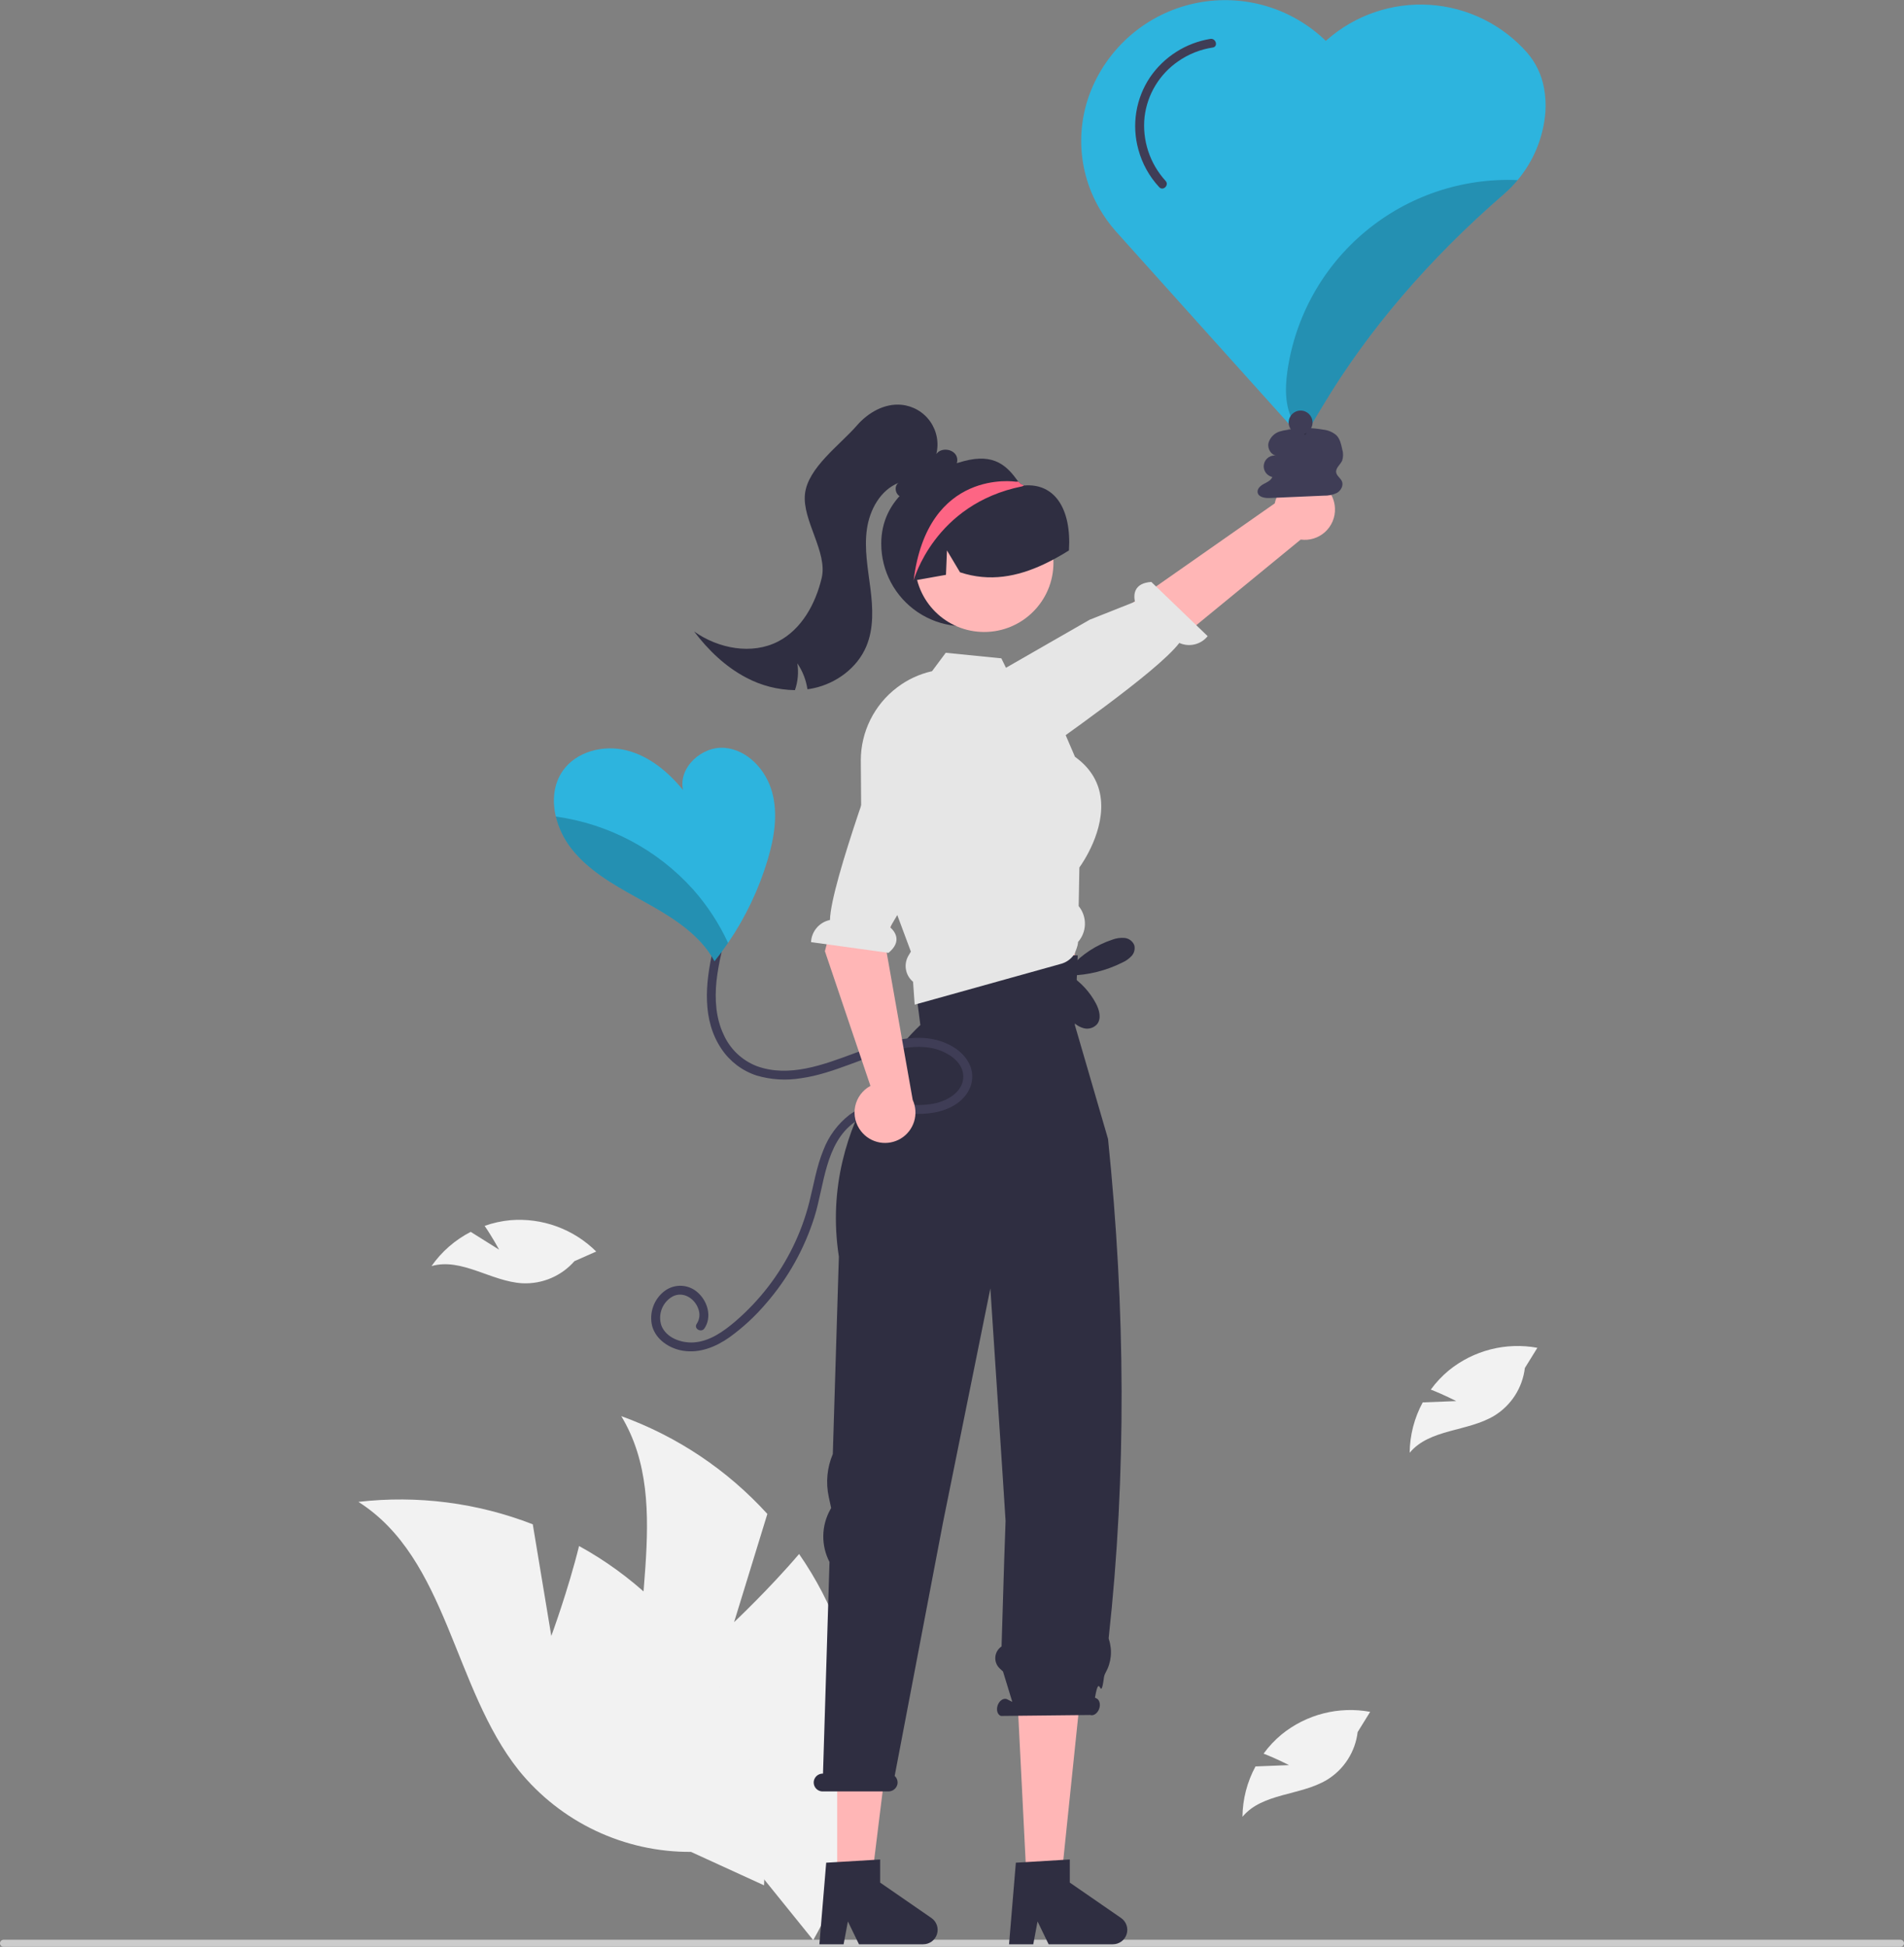 <svg width="448" height="458" viewBox="0 0 448 458" fill="none" xmlns="http://www.w3.org/2000/svg">
<rect x="0" y="0" width="448" height="458" fill="#808080" stroke="none"/>
<g clip-path="url(#clip0_6_11)">
<path d="M448 457.165C448 457.274 447.979 457.383 447.937 457.485C447.895 457.586 447.834 457.678 447.756 457.756C447.678 457.834 447.586 457.895 447.484 457.937C447.383 457.979 447.274 458 447.164 458H0.836C0.614 458 0.402 457.912 0.245 457.755C0.088 457.599 0 457.386 0 457.165C0 456.943 0.088 456.731 0.245 456.574C0.402 456.417 0.614 456.329 0.836 456.329H447.164C447.274 456.329 447.383 456.35 447.484 456.392C447.586 456.434 447.678 456.496 447.756 456.573C447.834 456.651 447.895 456.743 447.937 456.845C447.979 456.946 448 457.055 448 457.165Z" fill="#CCCCCC"/>
<path d="M363.29 20.692C362.739 17.628 361.375 14.767 359.341 12.409C356.449 9.119 352.936 6.431 349.003 4.498C345.071 2.565 340.795 1.425 336.422 1.143C332.048 0.86 327.662 1.442 323.513 2.853C319.364 4.265 315.534 6.479 312.242 9.369L311.961 9.622C308.031 5.816 303.241 3.013 297.996 1.45C292.751 -0.113 287.207 -0.39 281.832 0.643C276.458 1.677 271.412 3.989 267.122 7.385C262.832 10.781 259.425 15.16 257.19 20.152C255.135 24.719 254.193 29.708 254.441 34.71C254.689 39.711 256.12 44.583 258.616 48.925C259.735 50.883 261.051 52.722 262.543 54.414C264.082 56.169 305.617 102.337 306.031 102.801C306.081 102.858 306.142 102.904 306.211 102.936C306.281 102.967 306.356 102.983 306.432 102.983C306.446 102.983 306.467 102.976 306.488 102.976C306.517 102.976 306.546 102.969 306.572 102.955C306.709 102.922 306.828 102.836 306.903 102.716L307.12 102.358L307.38 101.916L311.223 95.5C321.881 77.706 336.248 60.914 353.932 45.598C355.07 44.61 356.125 43.53 357.086 42.369C360.87 37.849 363.153 32.266 363.62 26.392C363.754 24.486 363.643 22.57 363.29 20.692Z" fill="#2DB4DE"/>
<path d="M172.73 381.61L180.553 356.157C171.141 345.807 159.343 337.909 146.183 333.149C159.04 354.432 146.582 382.195 151.773 406.507C153.451 414.078 156.812 421.174 161.607 427.27C166.402 433.366 172.509 438.305 179.475 441.723L191.345 456.418C197.568 445.555 201.36 433.473 202.46 421.005C203.559 408.536 201.941 395.978 197.715 384.195C195.279 377.608 192.022 371.354 188.022 365.58C180.968 373.866 172.73 381.61 172.73 381.61Z" fill="#F2F2F2"/>
<path d="M129.719 384.862L125.359 358.595C112.315 353.525 98.23 351.714 84.327 353.317C105.334 366.637 106.576 397.038 122.074 416.485C126.955 422.513 133.13 427.367 140.143 430.686C147.156 434.006 154.827 435.706 162.587 435.66L179.771 443.524C180.492 431.028 178.493 418.524 173.912 406.875C169.331 395.225 162.276 384.706 153.235 376.042C148.114 371.233 142.408 367.086 136.25 363.701C133.635 374.26 129.719 384.862 129.719 384.862Z" fill="#F2F2F2"/>
<path d="M215.594 212.607L213.434 217.626L216.964 235.453L252.973 230.45L252.686 208.714L251.963 203.952L215.594 212.607Z" fill="#FFB6B6"/>
<path d="M196.99 443.643H204.934L208.714 413.026H196.99V443.643Z" fill="#FFB6B6"/>
<path d="M219.155 451.211L207.092 442.884V437.447L205.69 437.535L196.989 438.052L194.4 438.203L192.798 457.396H198.495L199.507 452.023L202.112 457.396H217.226C217.95 457.396 218.655 457.164 219.238 456.736C219.821 456.307 220.252 455.703 220.467 455.012C220.682 454.322 220.671 453.58 220.435 452.896C220.199 452.213 219.75 451.622 219.155 451.211Z" fill="#2F2E41"/>
<path d="M241.614 443.643H249.559L254.232 398.568L239.304 397.677L241.614 443.643Z" fill="#FFB6B6"/>
<path d="M263.78 451.211L251.718 442.884V437.447L250.188 437.535L241.336 438.068L239.025 438.203L237.424 457.396H243.121L244.133 452.023L246.738 457.396H261.852C262.576 457.396 263.281 457.164 263.864 456.736C264.447 456.307 264.877 455.703 265.093 455.012C265.308 454.322 265.297 453.58 265.061 452.896C264.824 452.213 264.376 451.622 263.78 451.211Z" fill="#2F2E41"/>
<path d="M193.617 417.241H193.648L195.176 367.458C194.187 365.553 193.685 363.433 193.715 361.286C193.745 359.14 194.306 357.035 195.347 355.157L195.566 354.762L194.998 352.135C194.27 348.76 194.604 345.242 195.956 342.065L197.381 295.627C192.289 262.653 216.557 241.149 216.557 241.149L214.326 223.866L253.578 224.757L252.911 241.149L260.715 267.941C264.823 307.925 265.067 347.096 260.865 385.331C260.857 385.441 260.873 385.551 260.913 385.654C261.34 386.949 261.49 388.319 261.354 389.676C261.218 391.033 260.799 392.346 260.124 393.531C259.949 393.834 259.829 394.165 259.769 394.509C258.903 401.212 258.791 392.733 257.643 399.376L257.867 399.489C258.67 399.766 259.015 400.879 258.637 401.974C258.258 403.069 257.3 403.732 256.496 403.455L235.513 403.679C234.709 403.402 234.365 402.29 234.743 401.194C235.121 400.099 236.08 399.436 236.883 399.713L238.189 400.373L236.005 393.234L235.239 392.519C234.872 392.177 234.588 391.757 234.407 391.289C234.226 390.822 234.153 390.319 234.193 389.819C234.234 389.32 234.387 388.836 234.642 388.403C234.896 387.971 235.245 387.602 235.662 387.324L236.297 366.597L236.606 357.822L235.969 347.868L233.026 303.093L221.887 358.153L210.509 417.795C210.775 418.034 210.974 418.337 211.088 418.676C211.203 419.014 211.228 419.376 211.162 419.727C211.057 420.217 210.785 420.656 210.392 420.968C209.999 421.28 209.51 421.445 209.008 421.436H193.562C193.238 421.436 192.918 421.361 192.628 421.217C192.338 421.073 192.085 420.864 191.889 420.607C191.693 420.349 191.559 420.05 191.498 419.732C191.437 419.414 191.449 419.087 191.536 418.775C191.666 418.326 191.94 417.933 192.317 417.656C192.693 417.379 193.15 417.233 193.617 417.241Z" fill="#2F2E41"/>
<path d="M207.353 127.899C207.352 131.077 208.132 134.207 209.624 137.014C211.116 139.821 213.275 142.219 215.911 143.998C218.548 145.777 221.581 146.882 224.744 147.216C227.908 147.55 231.105 147.103 234.055 145.914C237.005 144.726 239.619 142.831 241.665 140.398C243.712 137.965 245.129 135.067 245.793 131.958C246.457 128.85 246.347 125.626 245.473 122.57C244.599 119.514 242.987 116.719 240.779 114.431L240.686 114.338C240.531 114.175 240.375 114.011 240.212 113.856L240.209 113.855L240.206 113.854L240.205 113.851L240.204 113.848C239.981 113.686 239.776 113.501 239.59 113.297C236.967 109.634 233.992 106.563 226.787 108.481C216.414 111.244 207.353 117.173 207.353 127.899Z" fill="#2F2E41"/>
<path d="M314.108 119.586C314.152 120.625 313.967 121.661 313.567 122.621C313.167 123.581 312.561 124.442 311.793 125.142C311.024 125.843 310.11 126.367 309.117 126.677C308.124 126.987 307.074 127.075 306.043 126.936L255.924 168.033L248.269 154.589L299.941 118.419C300.29 116.704 301.256 115.176 302.657 114.124C304.059 113.073 305.797 112.572 307.543 112.716C309.289 112.86 310.922 113.639 312.132 114.905C313.342 116.171 314.045 117.837 314.108 119.586Z" fill="#FFB6B6"/>
<path d="M234.761 180.154C234.761 180.154 236.394 183.538 242.744 178.73C247.828 174.881 272.098 158.274 277.489 151.254C278.62 151.765 279.889 151.885 281.096 151.595C282.303 151.306 283.379 150.624 284.156 149.656L270.896 136.9C266.735 137.181 266.692 139.963 267.049 141.56L256.392 145.791L228.637 161.724L233.538 177.728L234.761 180.154Z" fill="#E6E6E6"/>
<path d="M231.575 148.674C240.575 148.674 247.871 141.384 247.871 132.391C247.871 123.399 240.575 116.109 231.575 116.109C222.575 116.109 215.279 123.399 215.279 132.391C215.279 141.384 222.575 148.674 231.575 148.674Z" fill="#FFB7B7"/>
<path d="M253.805 213.155L253.972 204.072C254.634 203.164 260.179 195.243 258.936 187.33C258.354 183.605 256.331 180.476 252.937 178.04L250.745 172.946L247.503 165.415L238.014 159.771L236.699 157.096L235.615 154.875L222.525 153.569L219.298 157.908L219.234 157.916C216.269 158.589 213.484 159.892 211.068 161.737C208.415 163.748 206.265 166.345 204.786 169.326C203.306 172.307 202.539 175.589 202.542 178.916L202.622 189.472L202.638 190.984L202.646 192.449L210.813 214.413L211.123 215.264L214.326 223.87L213.777 224.777C213.185 225.765 212.966 226.932 213.16 228.066C213.355 229.201 213.949 230.228 214.836 230.963L215.219 236.344L215.912 236.153L219.856 235.055L249.686 226.736C250.809 226.422 251.801 225.755 252.514 224.833C252.54 224.8 252.564 224.765 252.586 224.73C252.704 224.583 252.808 224.426 252.897 224.26C253.574 222.548 253.646 222.087 253.654 221.609C254.644 220.482 255.216 219.049 255.274 217.55C255.332 216.051 254.872 214.578 253.972 213.378L253.805 213.155Z" fill="#E6E6E6"/>
<path d="M214.52 136.66C214.668 136.637 214.816 136.605 214.963 136.582C217.505 136.132 220.047 135.689 222.581 135.231L222.815 129.491L225.885 134.633C232.889 136.955 239.442 135.642 245.607 132.745C247.64 131.781 249.613 130.694 251.515 129.491C252.141 119.784 248.213 113.569 240.904 114.221C240.637 114.245 240.445 113.973 240.212 113.856L240.209 113.855L240.206 113.854L240.205 113.851L240.204 113.848C239.808 113.662 239.403 113.483 238.999 113.32C235.835 112.084 232.384 111.772 229.048 112.418C225.713 113.064 222.629 114.643 220.156 116.971C215.181 121.716 212.942 129.553 214.52 136.66Z" fill="#2F2E41"/>
<path d="M225.138 108.95C224.975 109.511 224.653 110.012 224.21 110.394C223.768 110.775 223.224 111.02 222.644 111.099C220.453 113.806 217.943 116.671 214.51 117.213C213.528 117.421 212.504 117.244 211.649 116.719C211.545 116.654 211.449 116.576 211.362 116.488C210.55 115.716 210.486 114.164 211.45 113.583C207.132 115.294 204.606 119.951 203.969 124.545C203.331 129.138 204.216 133.779 204.797 138.38C205.379 142.981 205.634 147.814 203.825 152.088C201.69 157.128 196.782 160.75 191.428 161.904C190.95 162.007 190.472 162.095 189.986 162.151C189.663 159.966 188.851 157.882 187.611 156.053C187.939 158.169 187.745 160.333 187.046 162.358C183.02 162.302 179.066 161.281 175.517 159.381C170.665 156.825 166.625 152.924 163.319 148.554C169.015 152.59 176.887 154.103 183.086 150.91C188.631 148.044 191.906 142.026 193.34 135.96C194.774 129.886 188.746 122.444 189.4 116.243C190.061 110.042 197.547 104.778 201.642 100.073C204.255 97.072 208.112 94.851 212.087 95.225C213.43 95.353 214.729 95.769 215.897 96.444C217.064 97.118 218.073 98.037 218.853 99.136C219.633 100.235 220.167 101.489 220.419 102.813C220.67 104.137 220.633 105.5 220.31 106.808C221.441 105.208 224.365 105.558 225.09 107.381C225.285 107.883 225.302 108.437 225.138 108.95Z" fill="#2F2E41"/>
<path d="M214.963 136.582C214.963 136.582 219.791 118.578 240.484 114.423C240.507 114.415 240.585 114.384 240.686 114.338C240.748 114.299 240.826 114.26 240.904 114.221C240.67 114.089 240.445 113.973 240.212 113.856L240.209 113.856L240.206 113.854L240.205 113.851L240.204 113.848C240.002 113.662 239.8 113.476 239.59 113.297L238.999 113.32C238.999 113.32 218.236 110.035 214.963 136.582Z" fill="#FD6584"/>
<path d="M266.897 222.378C266.712 221.909 266.401 221.501 265.999 221.197C265.597 220.892 265.12 220.705 264.618 220.654C263.613 220.566 262.601 220.713 261.662 221.081C257.976 222.308 254.666 224.458 252.049 227.326L252.093 229.148C250.864 230.715 250.208 232.654 250.234 234.645C250.26 236.635 250.967 238.557 252.236 240.091C252.954 240.973 253.932 241.606 255.032 241.899C255.581 242.036 256.158 242.022 256.7 241.858C257.242 241.695 257.73 241.388 258.113 240.971C259.214 239.63 258.682 237.611 257.872 236.077C256.459 233.408 254.39 231.142 251.86 229.491C256.084 229.383 260.234 228.353 264.016 226.472C264.855 226.106 265.611 225.575 266.241 224.912C266.552 224.578 266.775 224.171 266.889 223.728C267.004 223.286 267.006 222.822 266.897 222.378Z" fill="#2F2E41"/>
<path d="M342.639 329.606L334.753 329.918C332.781 333.56 331.729 337.629 331.688 341.77C336.38 336.093 345.366 336.85 351.657 333.016C353.61 331.806 355.265 330.171 356.5 328.235C357.734 326.298 358.517 324.109 358.79 321.829L361.736 317.073C358.087 316.401 354.337 316.527 350.742 317.443C347.147 318.358 343.793 320.042 340.912 322.377C339.308 323.703 337.879 325.225 336.656 326.908C339.665 328.065 342.639 329.606 342.639 329.606Z" fill="#F2F2F2"/>
<path d="M303.296 415.245L295.41 415.557C293.438 419.2 292.386 423.268 292.345 427.409C297.037 421.733 306.023 422.489 312.314 418.655C314.267 417.445 315.922 415.811 317.156 413.874C318.391 411.937 319.174 409.748 319.447 407.468L322.393 402.713C318.744 402.04 314.993 402.166 311.398 403.082C307.803 403.997 304.45 405.681 301.569 408.016C299.965 409.342 298.536 410.865 297.313 412.548C300.322 413.705 303.296 415.245 303.296 415.245Z" fill="#F2F2F2"/>
<path d="M117.442 293.991L110.758 289.799C107.072 291.692 103.904 294.456 101.53 297.85C108.61 295.813 115.599 301.508 122.957 301.894C125.253 301.997 127.542 301.582 129.656 300.681C131.77 299.779 133.653 298.414 135.167 296.687L140.286 294.425C137.655 291.811 134.489 289.799 131.004 288.525C127.52 287.252 123.801 286.749 120.103 287.051C118.031 287.24 115.99 287.69 114.03 288.389C115.859 291.042 117.442 293.991 117.442 293.991Z" fill="#F2F2F2"/>
<path d="M314.394 111.127C314.237 110.072 315.382 109.32 315.811 108.343C316.086 107.471 316.086 106.535 315.81 105.663C315.563 104.479 315.278 103.223 314.42 102.369C313.543 101.633 312.462 101.18 311.322 101.071C308.549 100.588 305.719 100.538 302.931 100.923L305.046 101.052C303.714 100.967 302.378 101.122 301.101 101.509C300.465 101.71 299.889 102.067 299.426 102.548C298.964 103.029 298.63 103.619 298.455 104.263C298.193 105.567 299.086 107.094 300.412 107.206C299.75 107.071 299.061 107.204 298.496 107.575C297.931 107.946 297.536 108.525 297.398 109.186C297.259 109.848 297.388 110.537 297.756 111.103C298.125 111.669 298.702 112.067 299.363 112.209C299.058 113.034 298.15 113.428 297.373 113.839C296.595 114.251 295.777 114.956 295.909 115.825C296.082 116.973 297.619 117.21 298.781 117.159L311.429 116.607C312.518 116.646 313.6 116.422 314.584 115.953C315.521 115.406 316.175 114.209 315.742 113.215C315.407 112.447 314.517 111.956 314.394 111.127Z" fill="#3F3D56"/>
<path d="M167.706 223.68C165.968 231.31 165.142 239.96 169.778 246.788C171.748 249.718 174.64 251.907 177.996 253.009C181.393 254.015 184.974 254.235 188.469 253.652C196.376 252.557 203.404 248.442 211.181 246.844C214.613 246.139 218.255 245.906 221.559 247.263C224.035 248.28 226.642 250.324 226.654 253.24C226.666 256.234 224.063 258.222 221.474 259.142C218.02 260.371 214.43 259.895 210.848 259.74C206.989 259.574 203.054 259.922 199.848 262.284C197.091 264.434 194.977 267.298 193.735 270.565C192.124 274.472 191.47 278.673 190.44 282.749C189.519 286.414 188.216 289.973 186.553 293.367C183.289 300.019 178.715 305.944 173.103 310.786C170.336 313.166 166.973 315.59 163.193 315.808C160.278 315.976 156.734 314.752 155.61 311.802C155.193 310.528 155.234 309.149 155.726 307.902C156.218 306.655 157.131 305.619 158.306 304.972C160.804 303.713 163.525 305.51 164.332 307.976C164.544 308.545 164.618 309.155 164.548 309.758C164.478 310.36 164.267 310.938 163.931 311.443C163.174 312.572 164.999 313.627 165.751 312.506C167.498 309.903 166.585 306.402 164.445 304.317C163.401 303.254 162.006 302.606 160.519 302.496C159.033 302.385 157.557 302.819 156.366 303.715C155.13 304.656 154.195 305.937 153.677 307.401C153.159 308.865 153.079 310.448 153.449 311.956C154.347 315.197 157.535 317.258 160.717 317.769C164.647 318.399 168.43 316.856 171.602 314.627C174.785 312.331 177.679 309.66 180.222 306.671C185.391 300.732 189.277 293.79 191.636 286.28C193.956 278.852 194.125 269.04 201.018 264.024C204.565 261.443 208.911 261.729 213.07 261.966C216.741 262.175 220.323 262.137 223.691 260.477C226.472 259.105 228.716 256.574 228.762 253.35C228.809 250.095 226.496 247.477 223.77 245.994C216.571 242.077 207.925 245.236 200.852 247.854C193.739 250.486 185.617 253.575 178.058 250.805C174.569 249.451 171.76 246.769 170.247 243.348C168.417 239.47 168.157 235.069 168.579 230.86C168.829 228.631 169.216 226.42 169.738 224.24C170.039 222.92 168.007 222.357 167.706 223.68Z" fill="#3F3D56"/>
<path d="M202.613 266.14C201.965 265.326 201.505 264.38 201.263 263.369C201.021 262.357 201.004 261.305 201.213 260.287C201.423 259.268 201.853 258.308 202.474 257.473C203.094 256.639 203.891 255.95 204.807 255.457L194.094 223.767L202.842 190.184L216.948 196.556L208.243 221.887L214.756 258.757C215.484 260.35 215.602 262.153 215.088 263.827C214.574 265.501 213.463 266.928 211.966 267.838C210.47 268.748 208.691 269.078 206.967 268.765C205.243 268.452 203.694 267.518 202.613 266.14Z" fill="#FFB6B6"/>
<path d="M215.525 162.514C215.525 162.514 212.212 160.736 209.908 168.357C208.063 174.458 195.509 207.583 195.283 216.429C194.067 216.68 192.97 217.329 192.165 218.273C191.359 219.216 190.89 220.4 190.832 221.639L209.065 224.16C212.265 221.488 210.661 219.213 209.432 218.131L215.642 207.621L228.622 179.247L217.943 163.756L215.525 162.514Z" fill="#E6E6E6"/>
<path d="M180.625 202.276C178.541 209.228 175.399 215.82 171.309 221.818C170.297 223.292 169.234 224.729 168.119 226.128C167.253 224.555 166.203 223.089 164.993 221.762C160.742 217.094 155.045 214.04 149.516 210.98C143.986 207.919 138.373 204.634 134.467 199.671C132.714 197.437 131.459 194.855 130.785 192.097C129.9 188.356 130.237 184.453 132.422 181.329C135.598 176.787 141.928 175.187 147.31 176.499C152.698 177.812 157.209 181.554 160.707 185.85C159.562 180.571 165.133 175.475 170.522 175.938C175.911 176.408 180.231 181.111 181.665 186.32C183.105 191.521 182.17 197.095 180.625 202.276Z" fill="#2DB4DE"/>
<path d="M284.79 9.149C281.935 9.615 279.204 10.656 276.764 12.208C274.323 13.76 272.224 15.791 270.593 18.179C268.94 20.644 267.838 23.436 267.364 26.365C266.889 29.294 267.053 32.291 267.843 35.152C268.731 38.468 270.418 41.517 272.756 44.033C273.682 45.027 275.17 43.535 274.246 42.544C272.405 40.525 271.013 38.139 270.163 35.544C269.312 32.948 269.023 30.202 269.314 27.486C269.626 24.876 270.492 22.363 271.852 20.113C273.212 17.863 275.036 15.928 277.202 14.436C279.63 12.736 282.419 11.621 285.35 11.18C286.687 10.979 286.119 8.949 284.79 9.149Z" fill="#3F3D56"/>
<g opacity="0.2">
<path d="M357.086 42.369C356.125 43.53 355.07 44.61 353.932 45.598C336.248 60.914 321.881 77.705 311.223 95.5L307.38 101.916L307.12 102.358C306.215 101.677 305.425 100.855 304.781 99.922C302.322 96.35 302.308 91.653 302.912 87.357C304.739 74.476 311.298 62.735 321.312 54.42C331.325 46.104 344.077 41.808 357.086 42.369Z" fill="black"/>
</g>
<g opacity="0.2">
<path d="M171.309 221.818C170.297 223.292 169.234 224.729 168.119 226.128C167.253 224.555 166.203 223.089 164.993 221.762C160.742 217.094 155.045 214.04 149.516 210.98C143.986 207.919 138.373 204.634 134.467 199.671C132.714 197.437 131.459 194.855 130.785 192.097C143.215 193.819 154.636 199.873 163.033 209.19C166.395 212.972 169.183 217.227 171.309 221.818Z" fill="black"/>
</g>
<path d="M306.024 102.204C307.576 102.204 308.835 100.947 308.835 99.396C308.835 97.845 307.576 96.588 306.024 96.588C304.472 96.588 303.214 97.845 303.214 99.396C303.214 100.947 304.472 102.204 306.024 102.204Z" fill="#3F3D56"/>
</g>
<defs>
<clipPath id="clip0_6_11">
<rect width="448" height="458" fill="white"/>
</clipPath>
</defs>
</svg>
